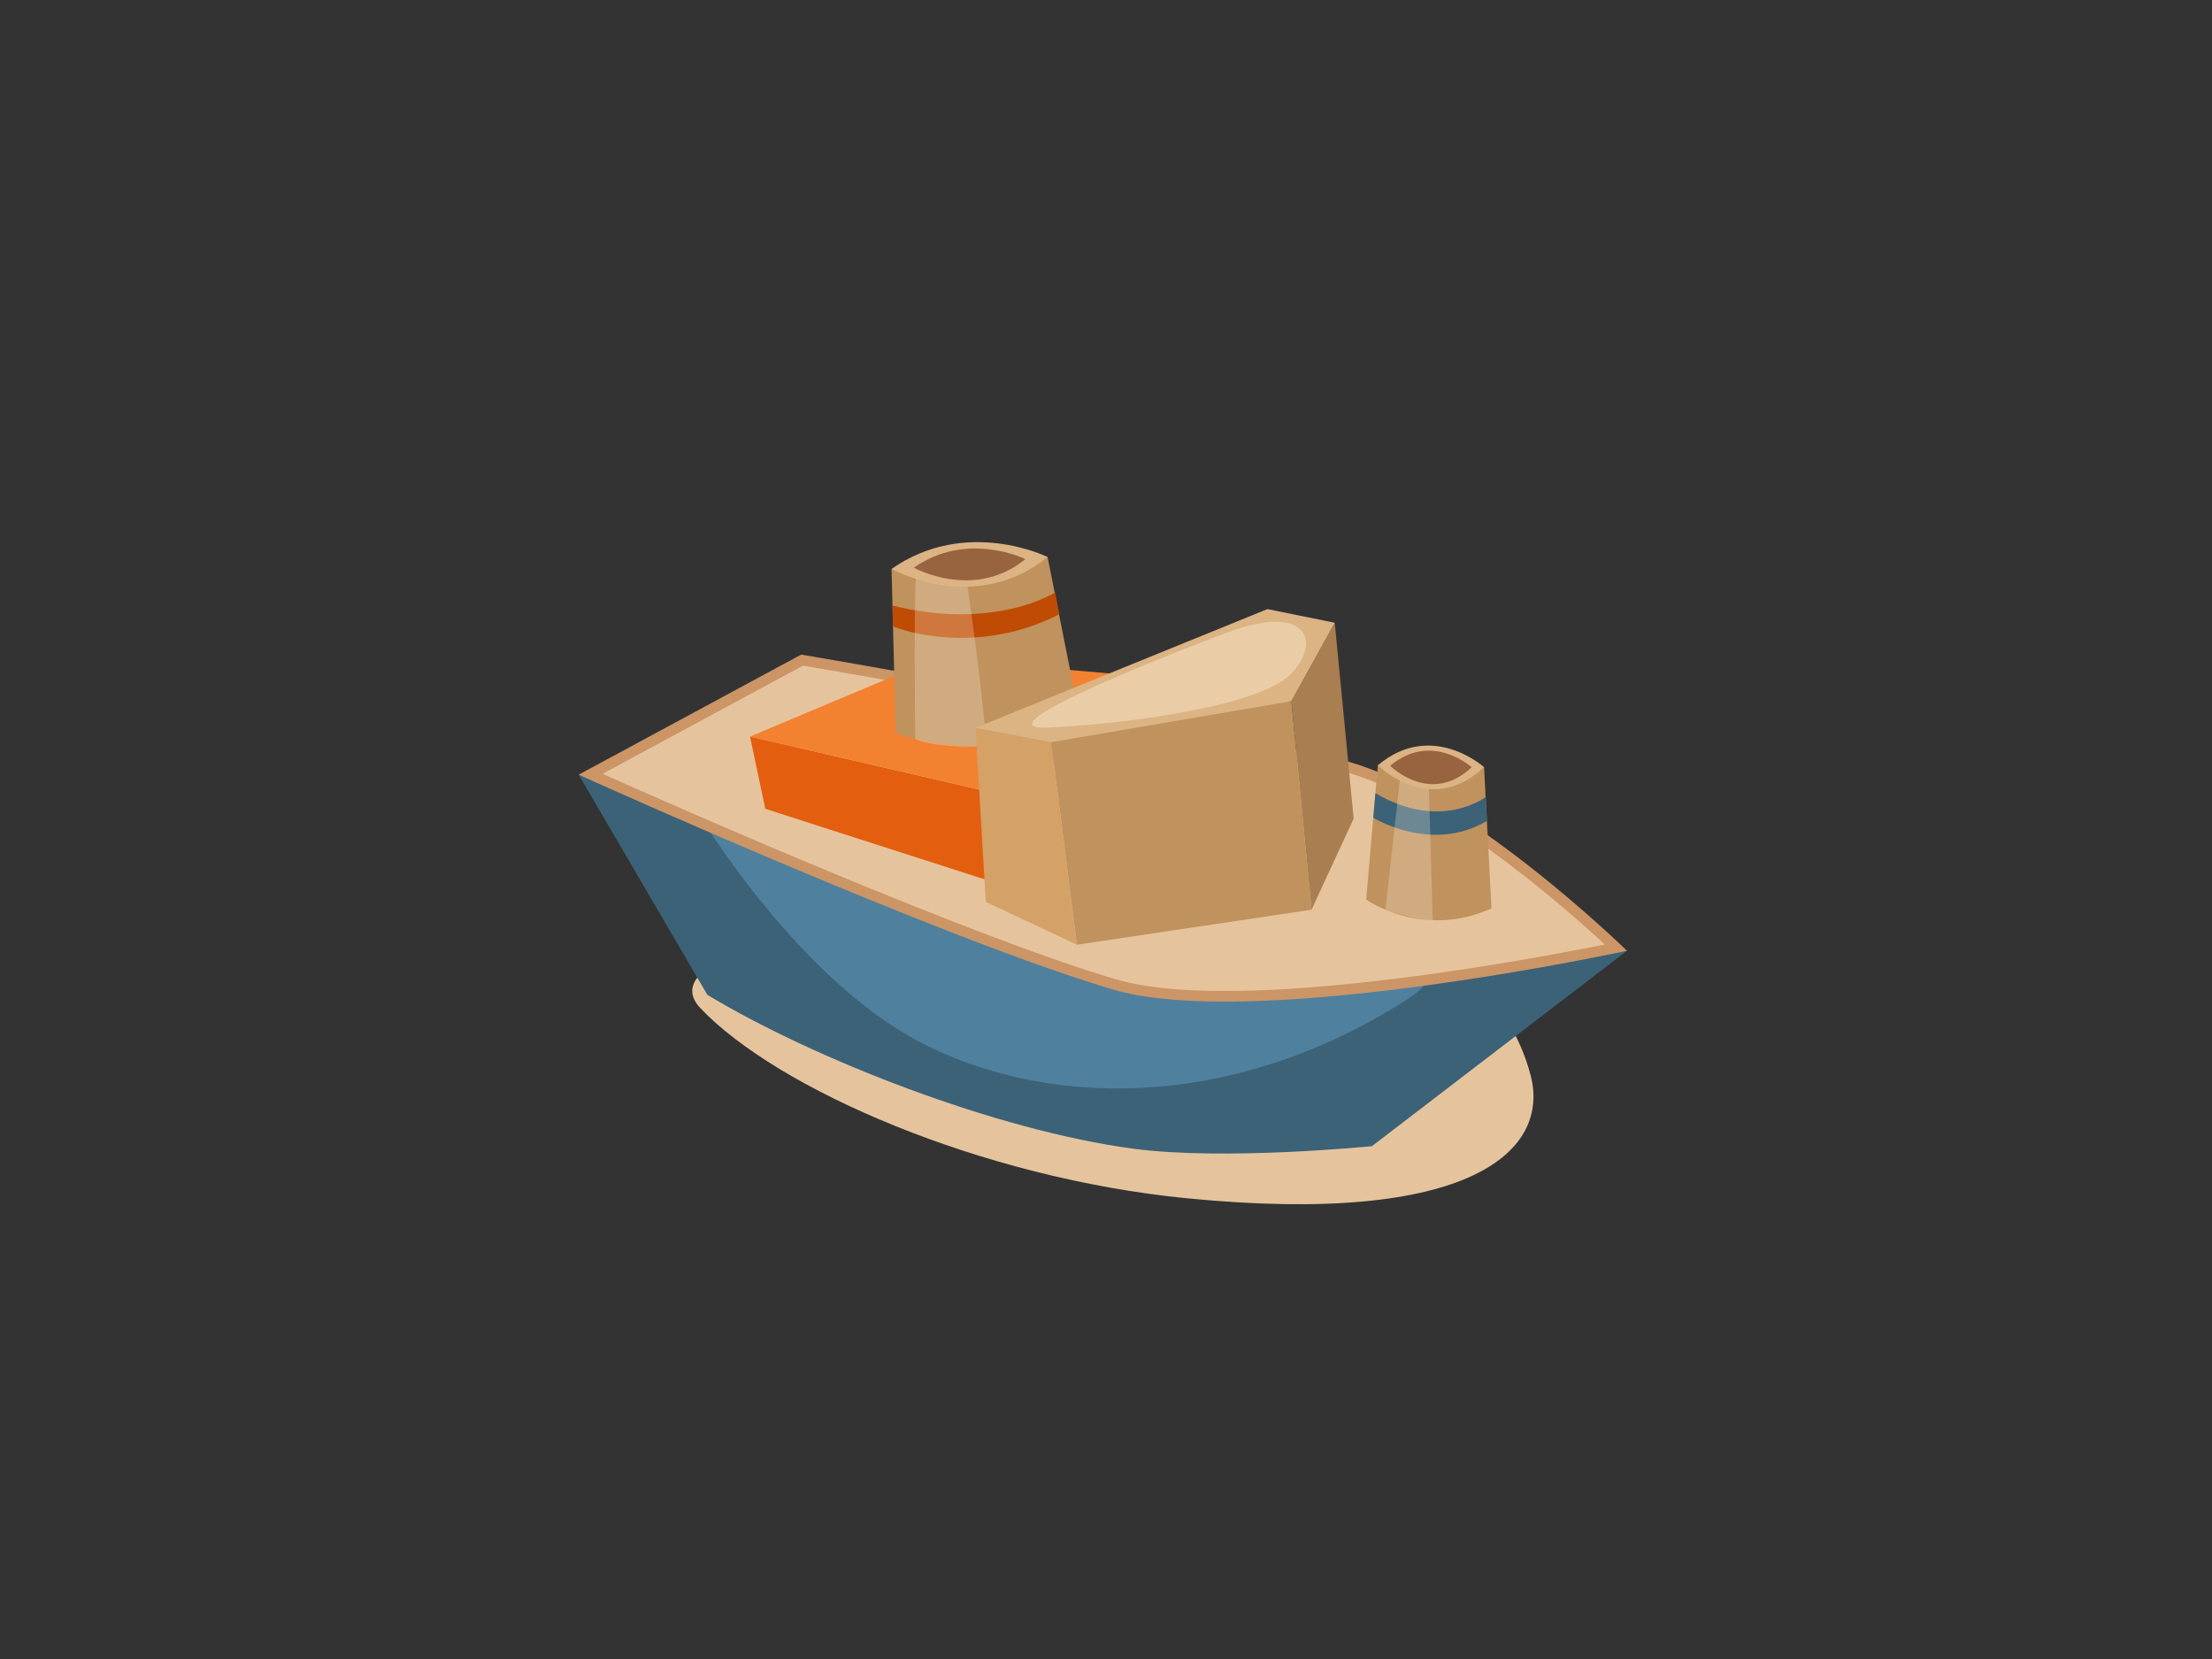 <?xml version="1.0" encoding="utf-8"?>
<!-- Generator: Adobe Illustrator 17.0.0, SVG Export Plug-In . SVG Version: 6.00 Build 0)  -->
<!DOCTYPE svg PUBLIC "-//W3C//DTD SVG 1.1//EN" "http://www.w3.org/Graphics/SVG/1.1/DTD/svg11.dtd">
<svg version="1.1" id="Layer_1" xmlns="http://www.w3.org/2000/svg" xmlns:xlink="http://www.w3.org/1999/xlink" x="0px" y="0px"
	 width="800px" height="600px" viewBox="0 0 800 600" enable-background="new 0 0 800 600" xml:space="preserve">
<rect x="0" y="0" width="800" height="600" fill="#333333" stroke="none"/>
<g>
	<path fill="#E5C49D" d="M445.59,322.633c-46.67-5.279-220.053,12.792-192.227,42.041c27.822,29.249,101.438,61.376,175.865,68.7
		c103.022,10.135,131.496-17.322,124.329-44.538C546.388,361.629,522.146,331.286,445.59,322.633z"/>
	<g>
		<path fill="#3C6278" d="M588.424,343.861l-92.242,70.661c0,0-53.121,5.35-86.343,0.916c-49.491-6.605-115.3-32.31-154.013-55.639
			l-46.546-79.624L588.424,343.861z"/>
		<path fill="#4F819E" d="M253.238,295.267c0,0,35.34,58.656,79.671,81.741c44.33,23.081,111.325,25.878,176.032-15.585
			C573.647,319.961,253.238,295.267,253.238,295.267z"/>
		<g>
			<path fill="#E5C49D" d="M443.001,360.327c-16.896-0.002-30.346-1.451-39.976-4.311c-56.21-16.697-168.126-66.45-189.419-75.996
				l76.488-41.28c9.35,1.584,116.583,19.868,194.18,37.869c37.267,8.644,88.147,54.812,100.185,66.124
				c-16.711,3.44-88.721,17.595-141.451,17.595C443.008,360.327,443.005,360.327,443.001,360.327z"/>
			<path fill="#CC9566" d="M290.424,240.74c12.814,2.177,117.365,20.092,193.416,37.737c34.472,7.995,81.012,48.765,96.584,63.119
				c-21.701,4.357-88.06,16.814-137.423,16.814c-16.71,0-29.976-1.424-39.431-4.233c-53.477-15.883-157.601-61.806-185.63-74.318
				L290.424,240.74L290.424,240.74z M289.764,236.74l-80.484,43.436c0,0,130.387,59.021,193.199,77.677
				c10.583,3.142,24.736,4.39,40.522,4.39c60.624,0,145.423-18.382,145.423-18.382s-60.379-59.067-103.717-69.12
				C402.926,255.768,289.764,236.74,289.764,236.74L289.764,236.74z"/>
		</g>
		<polygon fill="#E35E0F" points="276.774,292.515 271.252,266.38 364.329,287.931 369.22,322.247 		"/>
		<polygon fill="#F28230" points="271.252,266.38 364.329,287.931 428.623,245.906 338.459,238.128 		"/>
		<polygon fill="#A97E51" points="482.731,225.224 489.571,296.05 474.335,329.013 467.034,253.59 		"/>
		<path fill="#C0925D" d="M322.448,205.758l1.479,59.263c0,0,31.96,13.767,66.742-4.411l-11.797-59.158L322.448,205.758z"/>
		<path fill="#C04B04" d="M322.779,219.007l0.191,7.577c0,0,28.317,11.734,60.161-4.417l-1.547-7.894
			C381.584,214.272,359.93,228.243,322.779,219.007z"/>
		<path fill="#DCB383" d="M322.448,205.758c0,0,30.323,16.971,56.424-4.307C378.872,201.451,349.499,186.849,322.448,205.758z"/>
		<path opacity="0.26" fill="#FFF4E0" d="M349.938,212.155c-9.727,0.017-18.782-2.825-18.782-2.825
			c-0.643,17.942-0.155,57.975-0.155,57.975c8.078,3.53,25.558,2.605,25.558,2.605C356.817,261.815,350.916,218.648,349.938,212.155
			z"/>
		<path fill="#97643F" d="M330.513,205.291c0,0,21.667,12.134,40.315-3.072C370.827,202.219,349.843,191.786,330.513,205.291z"/>
		<polygon fill="#C0925D" points="389.469,341.677 474.335,329.013 467.034,253.59 379.032,259.381 		"/>
		<polygon fill="#D4A167" points="389.469,341.677 356.52,326.169 352.804,263.222 379.032,259.381 		"/>
		<polygon fill="#DCB383" points="352.804,263.222 380.181,268.43 467.034,253.59 482.731,225.224 458.374,220.289 		"/>
		<path fill="#C0925D" d="M498.311,276.778l-4.215,48.567c0,0,20.31,14.498,45.324,3.181l-2.689-51.072L498.311,276.778z"/>
		<path opacity="0.39" fill="#FFF4E0" d="M446.08,227.961c-13.455,4.728-94.884,36.326-67.135,35.172
			c27.746-1.159,75.854-7.701,87.47-18.973C478.03,232.893,473.28,218.41,446.08,227.961z"/>
		<path fill="#3C6278" d="M497.439,286.846l-0.772,8.892c0,0,20.946,13.08,41.088,1.171l-0.456-8.646
			C537.3,288.263,521.06,300.828,497.439,286.846z"/>
		<path opacity="0.26" fill="#FFF4E0" d="M506.317,281.731l-5.257,47.283c0,0,9.429,3.536,17.123,3.831l-1.425-47.987
			L506.317,281.731z"/>
		<path fill="#DCB383" d="M498.311,276.778c0,0,18.925,19.038,38.419,0.676C536.73,277.454,517.778,260.352,498.311,276.778z"/>
		<path fill="#97643F" d="M502.789,276.955c0,0,14.511,14.602,29.461,0.52C532.25,277.475,517.717,264.366,502.789,276.955z"/>
	</g>
</g>
</svg>
